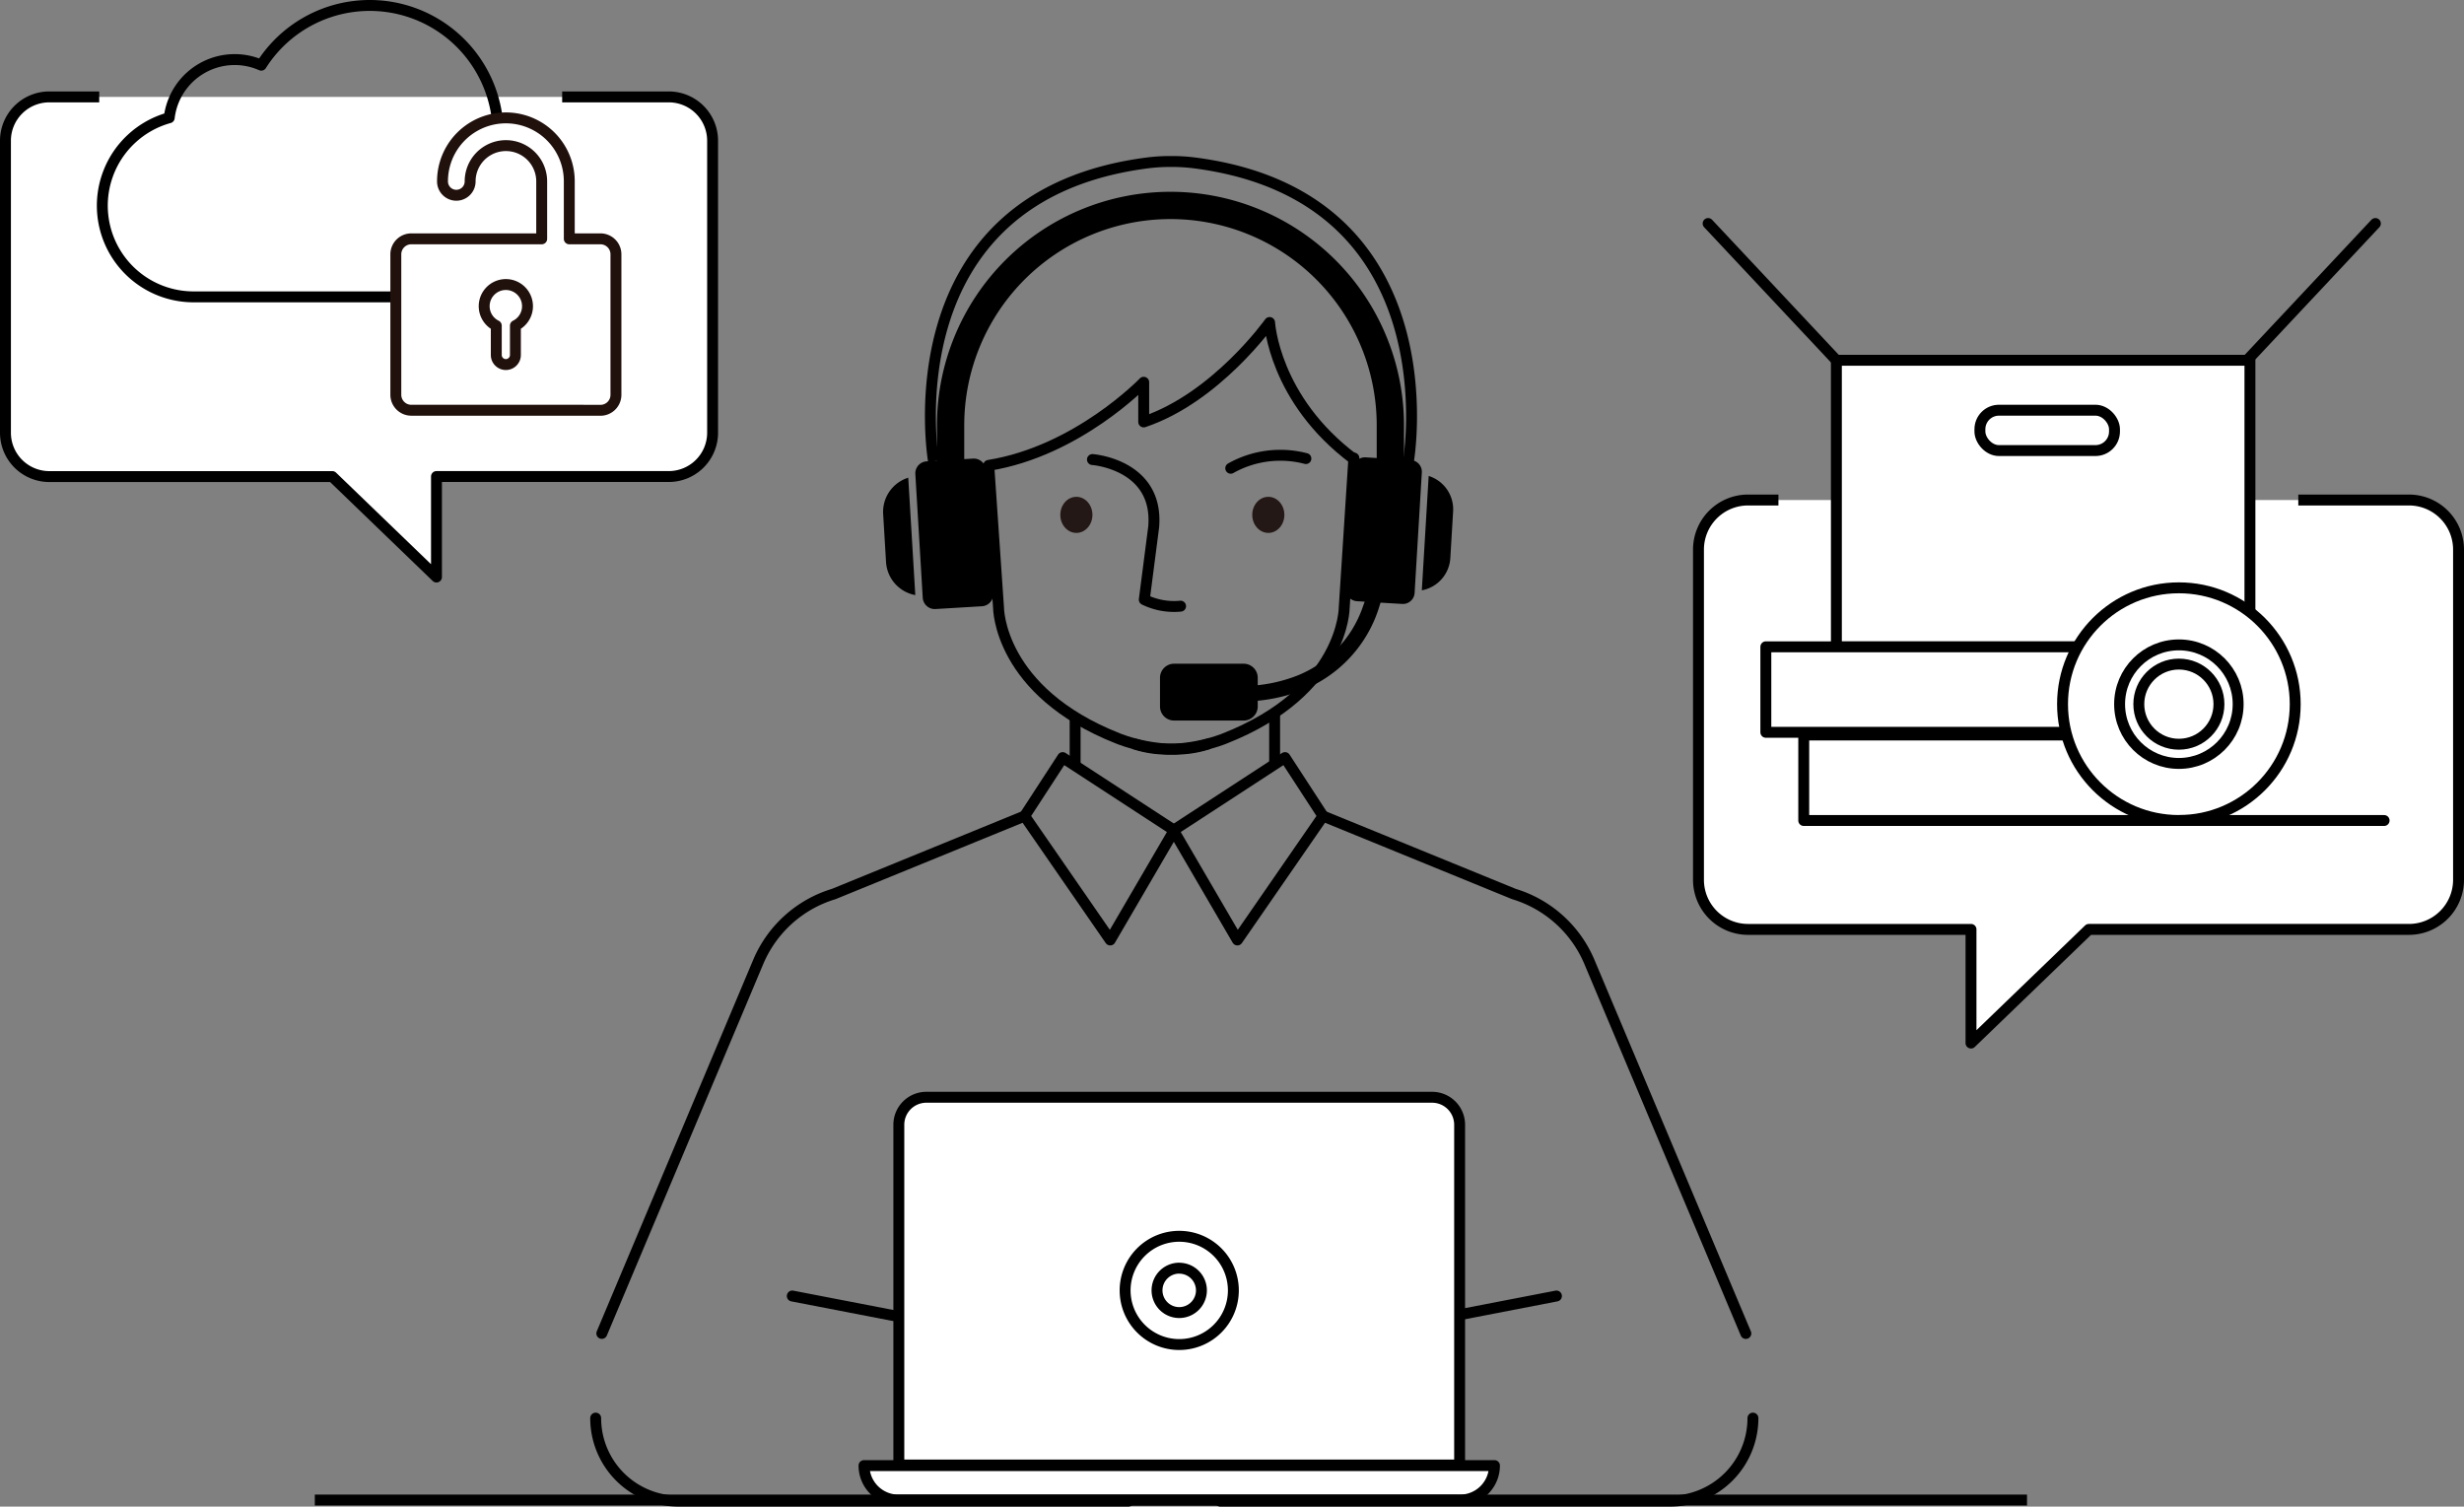 <svg xmlns="http://www.w3.org/2000/svg" width="225.804" height="138.065" viewBox="0 0 225.804 138.065"><rect x="0" y="0" width="225.804" height="138.065" fill="#808080" stroke="none"/><defs><style>.a,.b,.d{fill:none;}.a,.b,.d,.e,.f{stroke:#000;}.a,.b,.f,.g{stroke-linecap:round;}.a{stroke-miterlimit:10;}.b,.d,.e,.f,.g{stroke-linejoin:round;}.c{fill:#231815;}.e,.f,.g{fill:#fff;}.g{stroke:#21110d;}</style></defs><g transform="translate(-504.067 -7.446)"><path class="a" d="M594.688,50.22l.886,12.92s0,7.668,10.951,11.98c0,0,4.3,1.811,8.212.519"/><path class="a" d="M628.137,49.42l-.885,13.72s0,7.668-10.951,11.98c0,0-4.3,1.811-8.212.519"/><path d="M633.355,49.606l-4.147-.249a1.088,1.088,0,0,0-1.136,1.007l-.66,11.041a1.076,1.076,0,0,0,1.006,1.135l.71.043-.139.381a10.445,10.445,0,0,1-6.752,6.648,13.616,13.616,0,0,1-2.567.584l-.342.044v-.68a1.292,1.292,0,0,0-1.29-1.291h-6.375a1.291,1.291,0,0,0-1.291,1.291v2.626a1.292,1.292,0,0,0,1.291,1.291h6.375a1.293,1.293,0,0,0,1.29-1.291v-.522l.269-.031a15.15,15.15,0,0,0,3.013-.653,12.012,12.012,0,0,0,7.9-8.084l.072-.223,1.987.118a1.075,1.075,0,0,0,1.135-1.006l.662-11.042a1.075,1.075,0,0,0-1.01-1.137Z"/><path d="M593.242,49.471l-4.259.255a1.1,1.1,0,0,0-1.033,1.163v0l.678,11.335a1.1,1.1,0,0,0,.37.757,1.088,1.088,0,0,0,.8.277l4.258-.255a1.1,1.1,0,0,0,1.033-1.163v0L594.411,50.5A1.109,1.109,0,0,0,593.242,49.471Z"/><path d="M587.3,51.222a3.282,3.282,0,0,0-2.3,3.321l.265,4.415a3.285,3.285,0,0,0,2.681,3.023Z"/><path d="M634.992,51.063a3.2,3.2,0,0,1,2.241,3.235l-.257,4.3a3.2,3.2,0,0,1-2.612,2.945Z"/><path d="M631.481,52.472a1.25,1.25,0,0,1-1.25-1.25v-4.8a18.9,18.9,0,1,0-37.8,0v4.8a1.25,1.25,0,0,1-2.5,0v-4.8a21.4,21.4,0,0,1,42.8,0v4.8A1.25,1.25,0,0,1,631.481,52.472Z"/><path class="b" d="M594.669,50.093c8.153-1.306,14.209-7.618,14.209-7.618v3.637C615.526,43.884,620.415,37,620.415,37s.389,7.039,7.722,12.514"/><path class="b" d="M604.18,49.559s6.083.439,5.613,6.161l-.862,6.674a6.2,6.2,0,0,0,3.325.6"/><path class="b" d="M616.854,50.355a9.274,9.274,0,0,1,6.886-.886"/><ellipse class="c" cx="1.472" cy="1.654" rx="1.472" ry="1.654" transform="translate(618.825 52.974)"/><ellipse class="c" cx="1.472" cy="1.654" rx="1.472" ry="1.654" transform="translate(601.235 52.974)"/><path class="d" d="M589.617,49.726s-4.229-24.386,19.752-27.37a16.211,16.211,0,0,1,2.007-.11h0a16.222,16.222,0,0,1,2.007.11c23.981,2.984,19.753,27.37,19.753,27.37"/><line class="d" y2="4.232" transform="translate(602.593 73.308)"/><line class="d" y2="4.799" transform="translate(620.876 72.741)"/><path class="d" d="M601.451,76.871l10.225,6.664L605.81,93.586,597.962,82.23Z"/><path class="b" d="M597.965,82.228l-17.5,7.148A10.944,10.944,0,0,0,573.55,95.6l-14.332,34.04"/><path class="b" d="M576.673,126.213l30.8,5.956v12.842H566.264a7.608,7.608,0,0,1-7.608-7.608h0"/><path class="b" d="M646.7,126.213l-30.8,5.956v12.842H657.1a7.608,7.608,0,0,0,7.608-7.608h0"/><path class="e" d="M588.958,108h46.35a2.521,2.521,0,0,1,2.521,2.521V141.7H586.437V110.522A2.52,2.52,0,0,1,588.958,108Z"/><path class="e" d="M583.246,141.753h57.775a3.16,3.16,0,0,1-3.159,3.159H586.405a3.159,3.159,0,0,1-3.159-3.159Z"/><path class="e" d="M612.134,130.66a4.96,4.96,0,1,1,4.96-4.961A4.96,4.96,0,0,1,612.134,130.66Zm0-7a2.035,2.035,0,1,0,2.034,2.036v0A2.036,2.036,0,0,0,612.134,123.665Z"/><path class="d" d="M621.826,76.871,611.6,83.535l5.863,10.05,7.848-11.356Z"/><path class="b" d="M625.31,82.228l17.5,7.148a10.946,10.946,0,0,1,6.915,6.228l14.332,34.04"/><line class="d" x2="156.909" transform="translate(532.916 144.912)"/><path class="e" d="M714.686,53.267h10.139a4.545,4.545,0,0,1,4.546,4.543V88.07a4.547,4.547,0,0,1-4.546,4.546H695.492l-10.8,10.414V92.617h-20.43a4.545,4.545,0,0,1-4.544-4.546V57.811a4.543,4.543,0,0,1,4.544-4.544h2.783"/><rect class="f" width="37.898" height="26.27" transform="translate(672.356 40.461)"/><line class="b" x1="11.755" y1="12.533" transform="translate(660.601 27.928)"/><line class="b" y1="12.533" x2="11.755" transform="translate(709.996 27.928)"/><rect class="f" width="12.334" height="3.699" rx="1.745" transform="translate(685.508 45.037)"/><rect class="f" width="37.898" height="7.836" transform="translate(665.891 66.719)"/><rect class="f" width="37.898" height="7.836" transform="translate(669.364 74.801)"/><circle class="f" cx="10.661" cy="10.661" r="10.661" transform="translate(693.081 61.314)"/><circle class="f" cx="3.672" cy="3.672" r="3.672" transform="translate(700.07 68.303)"/><circle class="b" cx="5.432" cy="5.432" r="5.432" transform="translate(698.31 66.543)"/><line class="b" x2="18.808" transform="translate(703.742 82.637)"/><path class="e" d="M513.159,16.326h-4.573a4.017,4.017,0,0,0-4.019,4.017h0V47.1a4.019,4.019,0,0,0,4.019,4.019h25.932l9.549,9.206V51.115h21.286a4.018,4.018,0,0,0,4.018-4.018h0V20.344a4.018,4.018,0,0,0-4.018-4.018h-9.768"/><path class="d" d="M549.717,19.651a11.767,11.767,0,0,0-21.709-6.232,6.037,6.037,0,0,0-8.432,4.817,8.358,8.358,0,0,0,2.232,16.414H548a7.6,7.6,0,0,0,1.719-15Z"/><path class="g" d="M557.543,45.046h1.552a1.42,1.42,0,0,0,1.418-1.419V30.752a1.42,1.42,0,0,0-1.418-1.419h-2.858V24.069a5.809,5.809,0,1,0-11.618-.021v.021a1.266,1.266,0,0,0,2.532.009v-.009h0a3.279,3.279,0,0,1,6.558,0v5.264h-11.95a1.42,1.42,0,0,0-1.418,1.419v12.87a1.42,1.42,0,0,0,1.418,1.419h15.783Z"/><path class="g" d="M551.3,39.978a.877.877,0,0,1-.877.876h0a.877.877,0,0,1-.876-.876V37.287a1.985,1.985,0,1,1,1.753,0v2.691Z"/></g></svg>